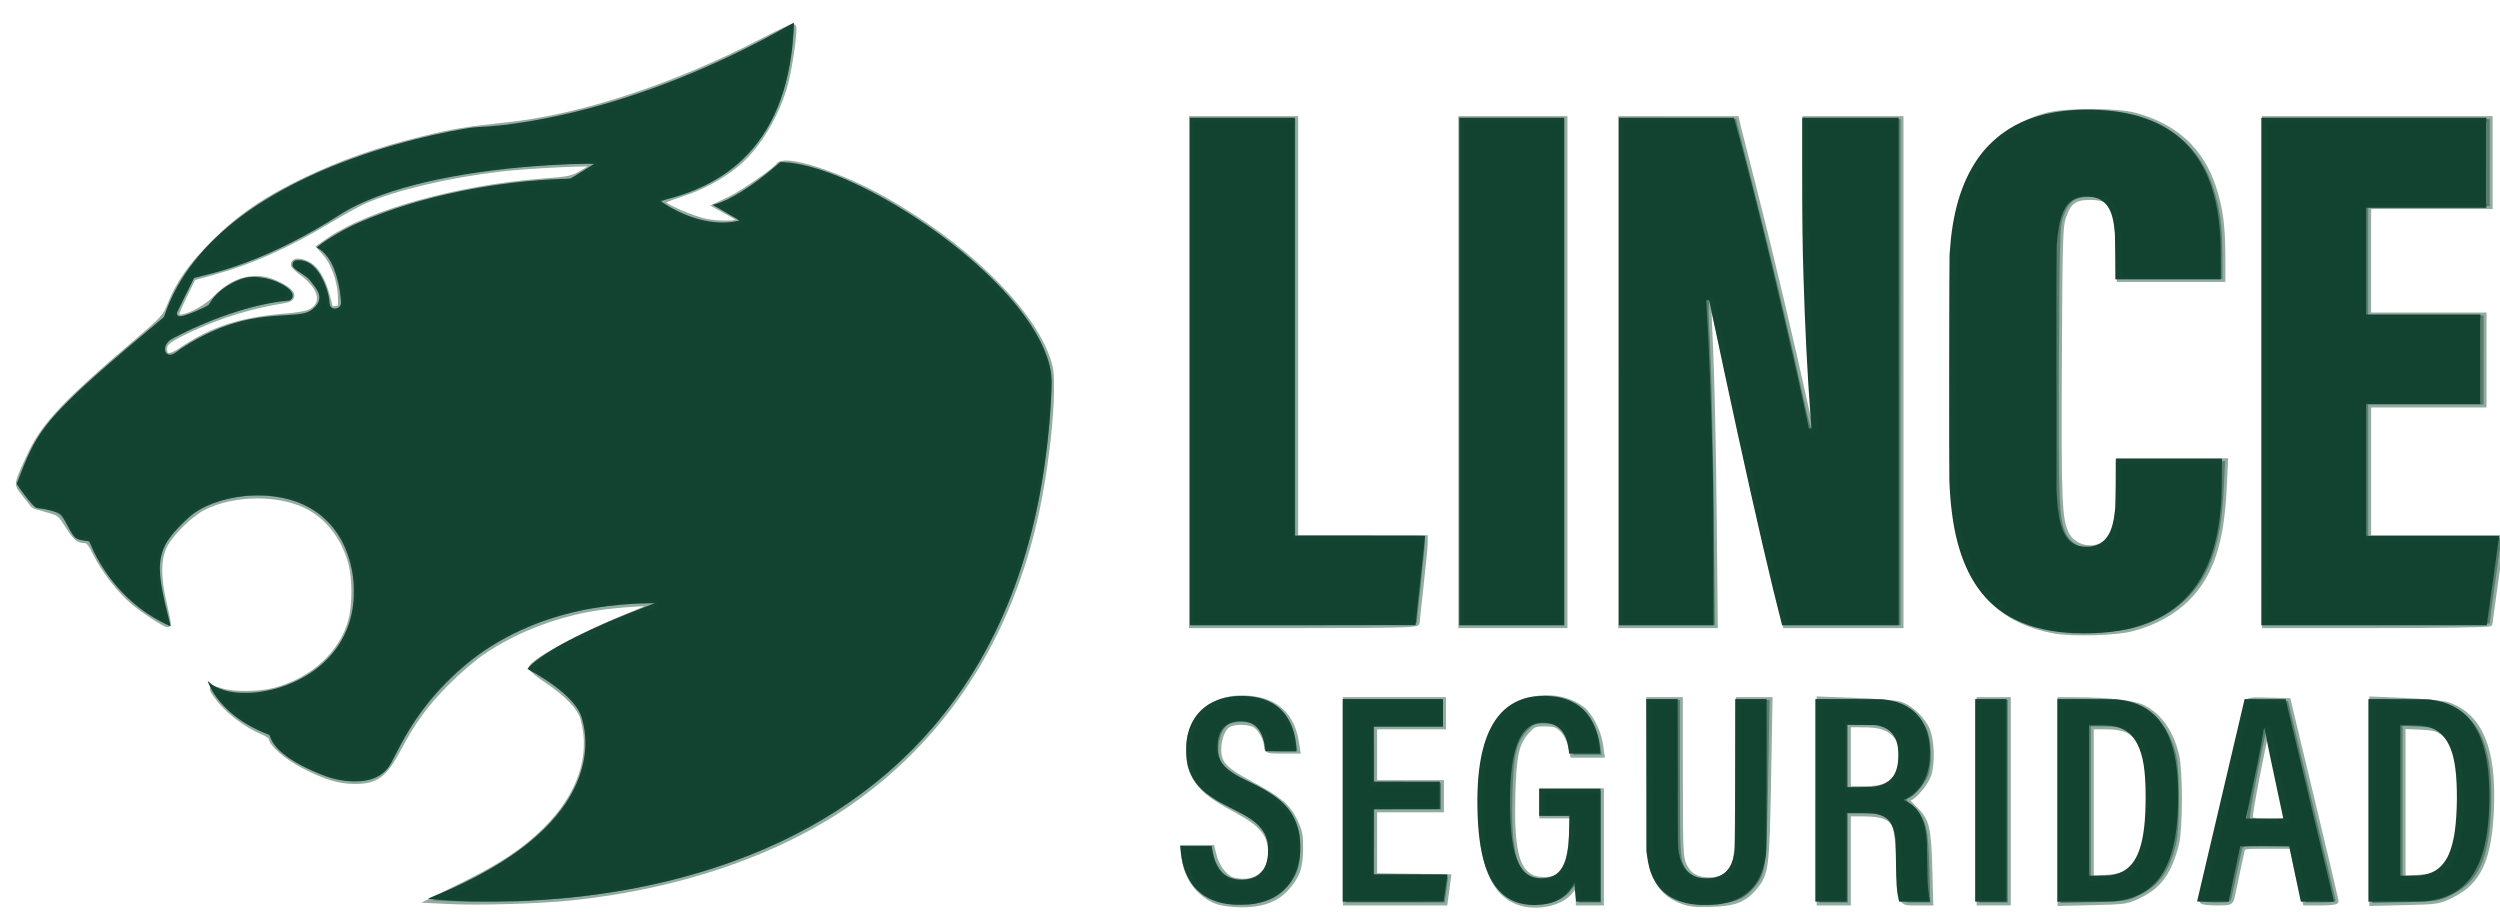 <?xml version="1.0" encoding="UTF-8" standalone="no"?>
<svg
   xmlns:dc="http://purl.org/dc/elements/1.1/"
   xmlns:cc="http://creativecommons.org/ns#"
   xmlns:rdf="http://www.w3.org/1999/02/22-rdf-syntax-ns#"
   xmlns:svg="http://www.w3.org/2000/svg"
   xmlns="http://www.w3.org/2000/svg"
   xmlns:sodipodi="http://sodipodi.sourceforge.net/DTD/sodipodi-0.dtd"
   xmlns:inkscape="http://www.inkscape.org/namespaces/inkscape"
   height="341"
   width="935"
   version="1.1"
   id="svg8"
   inkscape:version="1.0 (4035a4fb49, 2020-05-01)"
   sodipodi:docname="card-logo.svg">
  <defs
     id="defs2">
    <clipPath
       id="clipEmfPath1"
       clipPathUnits="userSpaceOnUse">
      <path
         id="path849"
         d="M 0,0 H 106.17 V 46.493 H 0 Z" />
    </clipPath>
    <pattern
       y="0"
       x="0"
       height="6"
       width="6"
       patternUnits="userSpaceOnUse"
       id="EMFhbasepattern" />
  </defs>
  <sodipodi:namedview
     id="base"
     pagecolor="#ffffff"
     bordercolor="#666666"
     borderopacity="1.0"
     inkscape:pageopacity="0.0"
     inkscape:pageshadow="2"
     inkscape:zoom="0.8359833"
     inkscape:cx="463.85898"
     inkscape:cy="306.78932"
     inkscape:document-units="mm"
     inkscape:current-layer="layer1"
     inkscape:document-rotation="0"
     showgrid="false"
     inkscape:window-width="1375"
     inkscape:window-height="788"
     inkscape:window-x="100"
     inkscape:window-y="26"
     inkscape:window-maximized="0" />
  <g
     inkscape:label="Layer 1"
     inkscape:groupmode="layer"
     id="layer1">
    <g
       id="g916"
       transform="translate(90.381,32.037)">
      <path
         id="path847"
         d="m 481.711,306.372 c -10.636,-0.726 -16.802,-8.851 -18.789,-24.759 -0.857,-6.863 -1.013,-16.229 -0.385,-23.199 1.305,-14.489 5.925,-23.805 13.806,-27.834 3.02,-1.544 5.937,-2.225 9.954,-2.324 4.592,-0.113 8.196,0.589 11.416,2.224 3.514,1.785 5.95,4.299 7.788,8.037 1.485,3.021 2.276,6.236 2.587,10.52 l 0.057,0.783 h -5.832 -5.832 l -0.184,-1.503 c -0.771,-6.297 -3.627,-9.597 -8.656,-10.005 -6.52,-0.528 -10.537,4.239 -12.279,14.572 -1.059,6.281 -1.318,16.624 -0.632,25.214 0.798,9.993 3.167,15.599 7.423,17.566 1.392,0.643 3.155,0.907 4.955,0.743 2.366,-0.217 4.029,-0.914 5.396,-2.264 2.093,-2.066 3.214,-5.253 3.726,-10.587 0.153,-1.596 0.294,-5.616 0.296,-8.442 l 10e-4,-2.011 h -5.63 -5.63 v -5.08 -5.08 h 11.472 11.472 v 21.125 21.125 l -4.551,-0.022 -4.551,-0.022 -0.099,-0.75 c -0.196,-1.49 -0.378,-3.515 -0.435,-4.84 l -0.059,-1.353 -0.406,0.677 c -1.468,2.446 -3.213,4.217 -5.367,5.444 -2.145,1.223 -4.473,1.842 -7.689,2.047 -1.489,0.095 -1.902,0.094 -3.344,-0.004 z m 63.088,0.004 c -7.67,-0.599 -12.916,-3.384 -16.04,-8.515 -1.671,-2.744 -2.622,-5.79 -3.211,-10.278 l -0.183,-1.397 -0.027,-28.384 -0.027,-28.384 h 5.884 5.884 l 0.028,27.453 c 0.03,29.647 0.005,27.919 0.443,30.234 0.854,4.513 2.951,7.463 6.165,8.674 1.413,0.532 2.151,0.646 4.205,0.649 1.964,0.003 2.573,-0.077 3.937,-0.52 1.318,-0.428 2.268,-0.987 3.204,-1.884 1.815,-1.741 2.796,-4.11 3.332,-8.049 0.133,-0.975 0.146,-3.245 0.171,-28.808 l 0.027,-27.749 h 5.884 5.884 l -0.025,28.13 c -0.028,30.724 0.005,28.647 -0.49,31.54 -0.865,5.059 -2.649,8.861 -5.495,11.708 -3.066,3.068 -7.123,4.823 -12.62,5.46 -1.356,0.157 -5.531,0.23 -6.931,0.12 z m -174.298,-0.088 c -5.592,-0.51 -9.868,-2.274 -13.112,-5.41 -1.54,-1.489 -2.652,-3.053 -3.702,-5.21 -1.473,-3.025 -2.272,-6.283 -2.579,-10.52 l -0.057,-0.783 h 5.876 5.876 l 0.147,1.079 c 0.531,3.886 1.764,6.807 3.693,8.75 0.84,0.846 1.493,1.306 2.594,1.827 2.779,1.317 7.081,1.25 9.88,-0.152 1.541,-0.772 2.91,-2.205 3.662,-3.832 0.376,-0.814 0.753,-2.113 0.939,-3.234 0.215,-1.301 0.214,-4.299 -0.003,-5.496 -0.47,-2.596 -1.429,-4.509 -3.172,-6.33 -2.17,-2.267 -4.154,-3.559 -9.917,-6.455 -3.934,-1.977 -5.674,-2.942 -7.49,-4.151 -6.294,-4.194 -9.093,-8.574 -9.789,-15.322 -0.143,-1.383 -0.123,-4.531 0.037,-5.85 0.73,-6.027 3.496,-10.696 8.12,-13.703 1.675,-1.09 4.242,-2.137 6.412,-2.617 4.24,-0.938 9.337,-0.824 13.335,0.298 6.138,1.722 10.294,5.953 12.147,12.367 0.509,1.763 0.889,4.031 0.979,5.855 0.026,0.518 0.065,1.084 0.086,1.258 l 0.04,0.318 h -5.801 c -3.19,0 -5.801,-0.03 -5.801,-0.067 0,-0.3 -0.306,-2.288 -0.477,-3.1 -0.773,-3.67 -2.334,-6.068 -4.73,-7.266 -2.292,-1.146 -5.913,-1.141 -8.286,0.009 -2.314,1.122 -3.698,3.151 -4.251,6.232 -0.206,1.15 -0.209,3.65 -0.004,4.78 0.692,3.828 2.887,6.201 8.525,9.216 0.445,0.238 1.876,0.942 3.18,1.563 9.585,4.571 14.271,8.401 16.881,13.798 1.241,2.566 1.873,5.114 2.113,8.53 0.343,4.872 -0.39,9.169 -2.19,12.827 -1.06,2.154 -2.042,3.514 -3.702,5.128 -3.13,3.044 -7.199,4.852 -12.477,5.546 -1.244,0.163 -5.658,0.236 -6.985,0.115 z M 85.989,305.109 c -4.551,-0.128 -9.023,-0.364 -12.908,-0.684 -2.311,-0.19 -3.351,-0.297 -3.403,-0.349 -0.019,-0.019 0.469,-0.239 1.085,-0.488 23.071,-9.356 39.207,-20.221 48.677,-32.775 7.679,-10.179 10.645,-21.57 8.354,-32.083 -0.299,-1.374 -0.731,-2.823 -1.084,-3.635 -1.401,-3.231 -4.68,-6.82 -9.617,-10.527 -2.488,-1.868 -6.401,-4.358 -9.08,-5.777 -0.615,-0.326 -1.119,-0.613 -1.121,-0.638 -0.006,-0.141 1.073,-1.283 1.886,-1.994 6.721,-5.883 22.112,-13.595 42.901,-21.497 1.56,-0.593 2.855,-1.098 2.879,-1.122 0.057,-0.06 -4.789,0.047 -6.943,0.153 -14.967,0.737 -28.273,3.597 -40.344,8.671 -15.581,6.55 -28.828,16.872 -39.083,30.453 -4.131,5.47 -7.204,10.53 -11.253,18.529 -1.6,3.161 -2.01,3.785 -3.311,5.041 -2.001,1.932 -4.596,3.115 -7.898,3.601 -3.491,0.513 -7.875,0.158 -12.001,-0.973 -2.229,-0.611 -6.407,-2.296 -9.681,-3.904 -5.777,-2.837 -9.759,-5.773 -11.941,-8.804 -0.626,-0.87 -1.318,-2.215 -1.525,-2.967 l -0.142,-0.514 -0.647,-0.24 c -2.126,-0.789 -5.418,-2.352 -7.42,-3.524 -3.421,-2.002 -5.902,-3.892 -8.43,-6.421 -2.549,-2.55 -4.428,-5.109 -5.755,-7.838 -0.419,-0.862 -0.928,-2.08 -0.928,-2.22 0,-0.022 0.29,0.23 0.645,0.562 2.186,2.042 5.697,3.35 10.278,3.829 1.342,0.141 5.128,0.141 6.518,0.002 5.884,-0.592 11.095,-2.064 16.214,-4.582 4.197,-2.064 7.654,-4.497 10.712,-7.539 6.08,-6.047 9.496,-13.518 10.241,-22.394 0.111,-1.324 0.111,-5.199 0,-6.651 -0.439,-5.737 -2.239,-11.794 -4.869,-16.388 -0.737,-1.288 -1.828,-2.896 -2.767,-4.081 -1.032,-1.301 -3.322,-3.603 -4.595,-4.619 -5.495,-4.385 -12.306,-6.853 -20.489,-7.426 -1.79,-0.125 -5.951,-0.055 -7.662,0.129 -8.884,0.957 -16.597,3.869 -21.254,8.025 -0.441,0.393 -1.544,1.456 -2.452,2.362 -4.292,4.282 -6.269,7.088 -7.411,10.519 -1.701,5.113 -1.207,10.819 2.049,23.675 0.537,2.119 0.995,3.938 1.019,4.043 l 0.044,0.19 -0.497,-0.218 c -0.273,-0.12 -1.144,-0.538 -1.936,-0.93 -8.795,-4.348 -16.365,-11.024 -22.074,-19.468 -2.288,-3.384 -4.32,-7.132 -5.496,-10.136 l -0.455,-1.161 -0.355,-0.003 c -1.23,-0.01 -3.621,-0.507 -4.352,-0.905 -1.018,-0.554 -1.974,-1.958 -3.969,-5.829 -1.512,-2.934 -1.723,-3.201 -2.993,-3.798 -1.495,-0.703 -4.79,-1.48 -7.253,-1.711 -0.349,-0.033 -0.781,-0.133 -0.958,-0.222 -0.748,-0.377 -2.511,-2.314 -4.414,-4.852 -1.339,-1.785 -2.841,-3.945 -2.841,-4.085 0,-0.127 1.566,-4.169 2.599,-6.71 3.429,-8.43 6.371,-13.162 12.266,-19.727 1.564,-1.742 6.589,-6.771 9.013,-9.02 6.539,-6.068 13.997,-12.53 27.761,-24.056 l 3.421,-2.865 0.439,-1.27 C -23.935,71.718 -14.221,59.293 -0.087,48.779 14.669,37.801 34.251,28.71 57.446,22.068 66.448,19.491 76.05,17.301 84.159,15.978 86.38,15.615 86.964,15.551 88.815,15.468 100.198,14.956 115.332,12.369 130.259,8.384 c 24.642,-6.578 50.454,-17.306 74.359,-30.903 1.013,-0.576 1.866,-1.048 1.896,-1.048 0.127,0 -0.173,5.09 -0.484,8.213 -1.975,19.809 -9.003,34.891 -20.993,45.049 -7.081,5.999 -15.953,10.316 -26.627,12.954 -0.931,0.23 -1.727,0.429 -1.769,0.443 -0.095,0.03 1.644,1.172 3.253,2.136 1.528,0.915 4.904,2.582 6.474,3.197 5.872,2.297 11.759,3.19 16.866,2.558 1.022,-0.127 2.445,-0.393 2.793,-0.523 0.154,-0.058 -0.648,-0.551 -4.859,-2.985 l -5.044,-2.916 0.753,-0.185 c 5.398,-1.329 14.133,-6.805 23.017,-14.432 l 1.605,-1.377 1.226,0.056 c 11.036,0.501 28.015,7.347 45.771,18.455 17.155,10.732 32.279,23.702 42.151,36.149 6.692,8.438 10.827,16.632 11.989,23.758 0.423,2.596 0.423,4.601 -2e-5,11.608 -3.038,50.29 -17.741,90.734 -44.153,121.454 -20.336,23.653 -47.73,41.334 -80.979,52.266 -22.828,7.506 -47.282,11.678 -74.549,12.72 -3.001,0.115 -13.91,0.167 -16.966,0.081 z M -25.503,100.28 c 0.34,-0.161 0.94,-0.554 1.334,-0.873 0.833,-0.674 2.768,-1.955 4.696,-3.109 7.562,-4.528 15.029,-7.481 22.722,-8.988 3.977,-0.779 6.937,-1.107 13.431,-1.489 6.967,-0.409 8.514,-0.84 10.627,-2.959 0.752,-0.754 1.192,-1.394 1.497,-2.181 0.327,-0.842 0.328,-1.996 0.002,-2.948 -0.383,-1.12 -0.837,-1.822 -2.799,-4.329 -1.198,-1.531 -1.397,-1.693 -4.92,-3.996 -0.877,-0.574 -1.557,-1.168 -1.833,-1.603 -0.344,-0.543 -0.346,-1.181 -0.005,-1.714 0.378,-0.59 0.522,-0.679 1.255,-0.772 2.656,-0.338 5.324,0.836 7.368,3.244 2.459,2.897 4.582,8.072 4.943,12.053 0.123,1.357 0.219,1.704 0.58,2.105 0.392,0.435 0.859,0.643 1.451,0.645 1.319,0.005 2.362,-0.966 2.363,-2.199 8.5e-4,-0.559 -0.274,-2.935 -0.509,-4.403 -0.657,-4.109 -1.728,-7.675 -3.108,-10.357 -1.28,-2.486 -3.338,-4.764 -5.069,-5.611 l -0.481,-0.235 0.33,-0.284 c 2.937,-2.533 10.084,-6.729 15.401,-9.042 11.647,-5.067 24.454,-9.01 38.481,-11.849 12.7,-2.571 26.304,-4.19 38.024,-4.526 l 2.676,-0.077 4.394,-2.728 c 2.416,-1.5 4.432,-2.765 4.478,-2.811 0.098,-0.096 -5.447,-0.029 -8.848,0.108 -32.059,1.29 -59.635,6.35 -77.314,14.187 -3.13,1.388 -5.849,2.779 -7.565,3.872 -4.785,3.048 -7.281,4.567 -10.837,6.597 -11.514,6.572 -22.943,11.621 -33.782,14.924 -2.627,0.8 -3.61,1.069 -7.609,2.08 -1.996,0.505 -3.64,0.929 -3.652,0.943 -0.141,0.159 -6.331,12.681 -6.404,12.957 -0.197,0.736 0.346,1.334 1.209,1.335 1.269,8.5e-4 4.724,-1.288 9.145,-3.411 l 1.474,-0.708 0.406,-0.724 c 1.688,-3.008 4.813,-5.779 8.817,-7.818 1.459,-0.743 3.179,-1.421 4.29,-1.69 4.394,-1.064 10.954,0.288 15.252,3.144 2.722,1.809 3.465,3.784 1.9,5.052 -0.326,0.264 -0.427,0.296 -1.079,0.348 -10.991,0.877 -26.472,5.762 -40.259,12.705 -3.295,1.659 -3.815,1.969 -4.454,2.651 -1.521,1.623 -1.584,3.897 -0.129,4.636 0.599,0.304 1.25,0.258 2.11,-0.151 z M 411.776,267.305 V 229.416 H 430.53 449.284 v 5.165 5.165 h -12.954 -12.954 l 0.021,10.266 0.021,10.266 12.34,0.021 12.34,0.021 v 5.122 5.122 l -12.34,0.021 -12.34,0.021 -0.021,12.171 -0.021,12.171 h 13.801 c 11.865,0 13.801,0.017 13.801,0.12 0,0.066 -0.324,2.334 -0.72,5.04 -0.396,2.706 -0.72,4.957 -0.72,5.002 0,0.054 -6.628,0.083 -18.881,0.083 h -18.881 z m 176.784,0 v -37.888 h 12.044 c 7.557,0 12.407,0.033 13.018,0.087 6.704,0.599 11.642,3.225 14.645,7.786 1.576,2.394 2.586,5.415 3.015,9.017 0.192,1.616 0.195,5.083 0.004,6.639 -0.306,2.504 -0.964,4.871 -1.866,6.719 -1.58,3.238 -4.217,5.866 -7.201,7.178 l -0.629,0.277 0.863,0.433 c 2.37,1.189 4.173,2.892 5.395,5.098 1.066,1.925 1.858,4.656 2.192,7.566 0.236,2.055 0.277,3.178 0.345,9.398 0.071,6.502 0.13,8.176 0.387,10.837 0.115,1.192 0.477,3.934 0.595,4.508 l 0.048,0.233 h -5.757 -5.757 l -0.217,-0.91 c -0.699,-2.937 -0.89,-5.762 -0.985,-14.584 -0.069,-6.356 -0.114,-7.436 -0.385,-9.144 -0.696,-4.395 -2.387,-6.744 -5.635,-7.827 -1.864,-0.622 -2.254,-0.658 -7.59,-0.7 l -4.763,-0.038 v 16.601 16.601 h -5.884 -5.884 v -37.888 z m 20.87,-5.039 c 4.509,-0.37 7.312,-1.949 8.841,-4.979 0.957,-1.898 1.437,-4.672 1.336,-7.719 -0.093,-2.8 -0.649,-4.858 -1.759,-6.515 -1.329,-1.983 -3.114,-3.123 -5.877,-3.755 -0.717,-0.164 -1.08,-0.176 -6.202,-0.207 l -5.44,-0.032 v 11.647 11.647 l 4.043,-0.001 c 2.224,-8.4e-4 4.5,-0.039 5.059,-0.085 z m 38.904,5.039 v -37.888 h 5.884 5.884 v 37.888 37.888 h -5.884 -5.884 z m 30.734,0.005 v -37.893 l 10.477,8.5e-4 c 6.472,8.4e-4 10.866,0.034 11.493,0.088 6.068,0.521 10.799,2.474 14.407,5.947 4.251,4.091 6.913,10.201 8.105,18.602 0.461,3.246 0.636,5.782 0.7,10.16 0.197,13.413 -1.643,23.298 -5.566,29.905 -3.471,5.845 -8.703,9.366 -15.699,10.563 -2.644,0.452 -2.569,0.45 -13.61,0.486 l -10.308,0.034 v -37.893 z m 19.232,28.06 c 5.864,-0.581 9.479,-3.673 11.554,-9.884 1.536,-4.597 2.233,-10.711 2.234,-19.578 0,-9.489 -0.88,-15.2 -3.01,-19.516 -1.707,-3.459 -4.079,-5.494 -7.587,-6.508 -1.716,-0.496 -3.469,-0.645 -7.585,-0.646 h -2.985 v 28.109 28.109 h 3.251 c 1.788,0 3.645,-0.039 4.128,-0.087 z m 33.04,9.675 c 0.043,-0.145 17.381,-73.935 17.636,-75.057 l 0.13,-0.572 7.672,0.022 7.672,0.022 8.99,37.592 c 4.945,20.676 9.015,37.716 9.045,37.868 l 0.054,0.276 -6.204,-0.022 -6.204,-0.022 -2.179,-10.287 c -1.198,-5.658 -2.18,-10.316 -2.182,-10.351 -0.002,-0.035 -4.114,-0.064 -9.138,-0.064 -7.232,0 -9.143,0.022 -9.172,0.106 -0.02,0.058 -1.005,4.725 -2.188,10.372 l -2.151,10.266 h -5.913 c -5.591,0 -5.91,-0.008 -5.869,-0.148 z m 32.197,-31.115 c -0.131,-0.535 -4.077,-19.113 -4.796,-22.585 -0.888,-4.282 -1.333,-6.546 -1.824,-9.269 -0.168,-0.93 -0.32,-1.707 -0.338,-1.725 -0.018,-0.018 -0.085,-0.014 -0.147,0.01 -0.076,0.029 -0.178,0.479 -0.307,1.344 -0.293,1.979 -1.18,6.757 -2.118,11.418 -0.802,3.987 -4.291,20.668 -4.37,20.891 -0.029,0.084 1.398,0.106 6.955,0.106 h 6.992 z m 31.863,-6.628 v -37.892 l 11.113,0.029 c 10.88,0.029 11.139,0.033 12.395,0.213 3.305,0.475 5.638,1.168 8.131,2.417 7.039,3.527 11.261,10.714 12.889,21.942 0.878,6.057 0.98,14.755 0.258,22.013 -0.761,7.639 -2.46,13.617 -5.17,18.183 -3.637,6.129 -9.315,9.686 -17.051,10.681 -2.047,0.263 -3.649,0.3 -13.06,0.302 l -9.504,10e-4 v -37.892 z m 19.316,28.066 c 4.551,-0.46 7.636,-2.39 9.898,-6.192 1.381,-2.32 2.529,-6.15 3.119,-10.398 0.927,-6.682 1.022,-16.76 0.216,-23.156 -1.11,-8.812 -4.103,-13.756 -9.404,-15.53 -1.971,-0.659 -3.828,-0.851 -8.266,-0.852 l -2.942,-8.5e-4 v 28.109 28.109 h 3.251 c 1.788,0 3.645,-0.04 4.128,-0.089 z m -129.552,-90.597 c -16.752,-0.789 -28.598,-6.48 -36.1,-17.343 -6.398,-9.264 -9.736,-22.028 -10.385,-39.715 -0.134,-3.646 -0.066,-82.77 0.072,-84.582 0.246,-3.218 0.369,-4.631 0.528,-6.054 1.562,-13.983 5.607,-24.734 12.345,-32.808 1.655,-1.983 4.431,-4.596 6.566,-6.179 6.162,-4.57 13.709,-7.424 22.614,-8.549 6.988,-0.883 15.318,-0.725 22.165,0.42 13.025,2.178 22.636,7.993 28.799,17.424 4.584,7.015 7.266,15.999 8.129,27.237 0.241,3.138 0.299,5.393 0.3,11.62 v 6.202 h -19.718 -19.718 l -0.044,-7.98 c -0.025,-4.531 -0.084,-8.492 -0.137,-9.165 -0.378,-4.848 -1.156,-7.836 -2.608,-10.023 -1.181,-1.778 -2.786,-2.907 -4.896,-3.442 -3.047,-0.773 -6.416,-0.322 -8.534,1.142 -2.397,1.657 -3.931,4.697 -4.831,9.573 -0.338,1.83 -0.559,3.747 -0.83,7.195 -0.135,1.718 -0.202,88.264 -0.071,91.652 0.111,2.864 0.211,4.338 0.433,6.35 0.975,8.837 3.407,13.198 8.036,14.413 0.987,0.259 3.202,0.36 4.317,0.197 2.239,-0.327 3.86,-1.133 5.261,-2.614 2.185,-2.31 3.298,-5.738 3.897,-11.996 0.063,-0.655 0.11,-4.077 0.134,-9.631 l 0.036,-8.615 h 19.861 19.861 l -0.051,6.287 c -0.059,7.225 -0.157,9.564 -0.575,13.737 -0.866,8.645 -2.726,15.715 -5.748,21.844 -3.54,7.178 -8.357,12.47 -15.029,16.511 -1.246,0.754 -4.532,2.365 -6.054,2.967 -6.822,2.699 -15.048,4.052 -24.342,4.003 -1.257,-0.007 -2.915,-0.042 -3.683,-0.078 z M 354.626,106.904 V 11.992 h 19.643 19.643 v 78.147 78.147 h 24.342 c 22.056,0 24.342,0.013 24.342,0.133 0,0.073 -0.8,7.589 -1.778,16.702 -0.978,9.113 -1.778,16.597 -1.778,16.631 0,0.034 -18.993,0.062 -42.206,0.062 h -42.206 z m 100.753,0 V 11.992 H 474.98 494.58 v 94.911 94.911 H 474.98 455.38 Z m 59.69,0 v -94.912 l 21.523,0.021 21.523,0.021 0.28,0.974 c 3.327,11.579 8.968,33.653 14.343,56.134 5.069,21.198 11.157,47.964 13.21,58.082 l 0.198,0.974 h 0.466 0.466 l -0.019,-0.423 c -0.011,-0.233 -0.133,-1.909 -0.273,-3.725 -1.159,-15.101 -2.128,-34.202 -2.668,-52.578 -0.397,-13.496 -0.467,-19.635 -0.468,-40.703 l -4.9e-4,-18.775 h 18.034 18.034 v 94.911 94.911 h -21.792 -21.792 l -0.055,-0.191 c -0.174,-0.604 -2.774,-11.003 -3.393,-13.568 -4.912,-20.377 -10.996,-47.521 -18.332,-81.788 -1.626,-7.597 -5.075,-23.862 -5.416,-25.548 l -0.099,-0.487 h -0.544 c -0.508,0 -0.544,0.013 -0.544,0.191 0,0.105 0.056,1.048 0.125,2.095 0.833,12.756 1.792,37.623 2.246,58.293 0.049,2.235 0.131,5.912 0.181,8.17 0.05,2.258 0.11,15.07 0.132,28.469 l 0.04,24.363 h -17.703 -17.703 v -94.912 z m 240.284,0 V 11.992 h 42.079 42.079 v 16.849 16.849 h -22.479 -22.479 v 19.939 19.939 h 21.378 21.378 v 16.764 16.764 h -21.378 -21.378 v 24.638 24.638 h 24.899 24.899 l -0.048,0.233 c -0.026,0.128 -1.057,7.529 -2.291,16.447 -1.234,8.918 -2.264,16.337 -2.291,16.489 l -0.048,0.275 h -42.16 -42.16 z"
         style="fill:#134431;fill-opacity:1;stroke-width:0.085" />
      <path
         transform="scale(0.265)"
         id="path870"
         d="m 293.692,1150.938 -24.035,-1.184 47.055,-23.448 c 52.089,-25.957 83.835,-47.358 112.371,-75.755 49.267,-49.026 68.001,-104.952 52.941,-158.044 -4.27,-15.053 -22.733,-34.438 -50.216,-52.725 -13.249,-8.816 -23.365,-17.201 -22.479,-18.633 7.088,-11.468 78.171,-49.196 136.97,-72.697 18.857,-7.537 35.571,-14.929 37.143,-16.426 3.86,-3.678 -55.775,0.006 -87.143,5.384 -56.864,9.748 -110.752,30.91 -155.98,61.254 -12.425,8.336 -35.448,28.125 -51.163,43.975 -29.818,30.076 -47.22,53.785 -67.442,91.883 -20.247,38.145 -31.818,46.907 -61.948,46.907 -22.023,0 -42.21,-6.182 -73.137,-22.395 -23.759,-12.456 -44.616,-30.698 -44.616,-39.022 0,-1.785 -6.75,-6.063 -15,-9.506 -19.326,-8.065 -44.766,-27.24 -57.655,-43.454 -5.581,-7.021 -10.16,-13.673 -10.175,-14.782 -0.015,-1.109 5.277,-0.145 11.76,2.143 15.526,5.478 52.927,5.304 74.943,-0.348 54.346,-13.953 96.722,-52.748 108.863,-99.665 5.631,-21.759 5.645,-58.444 0.032,-79.995 -9.765,-37.49 -33.687,-67.825 -65.076,-82.519 -40.383,-18.905 -101.754,-17.76 -142.747,2.663 -19.158,9.545 -46.145,35.701 -55.74,54.023 -9.594,18.321 -9.835,45.814 -0.736,83.764 3.511,14.642 5.886,27.118 5.279,27.725 -1.806,1.806 -36.995,-21.346 -50.462,-33.2 -18.344,-16.147 -39.39,-43.51 -50.625,-65.82 -8.229,-16.341 -11.062,-19.612 -16.983,-19.612 -8.152,0 -12.655,-4.322 -25.264,-24.247 -8.316,-13.141 -10.428,-14.628 -27.203,-19.155 -10.003,-2.7 -18.436,-5.289 -18.739,-5.753 -0.303,-0.465 -5.517,-7.039 -11.586,-14.611 -10.687,-13.332 -10.922,-14.097 -7.437,-24.286 1.979,-5.786 9.256,-22.126 16.172,-36.311 18.967,-38.907 50.662,-72.259 145.251,-152.843 41.56,-35.406 43.413,-37.451 50.941,-56.197 12.137,-30.222 29.104,-53.977 61.959,-86.749 C -1.575,184.729 33.943,160.473 90.714,133.226 141.052,109.066 192.83,90.916 254.242,75.905 299.609,64.815 315.484,62.182 376.299,55.662 480.651,44.474 613.644,0.559 735.962,-63.099 c 22.6,-11.762 41.715,-20.762 42.477,-20 2.417,2.417 -4.669,53.753 -10.69,77.445 -11.192,44.04 -38.859,90.759 -68.387,115.481 -21.968,18.393 -50.814,33.9 -80.864,43.474 -15.29,4.871 -27.088,10.01 -26.216,11.42 3.613,5.846 43.401,23.198 62.273,27.158 19.487,4.089 50.315,3.215 50.315,-1.425 0,-1.096 -7.763,-6.26 -17.25,-11.475 l -17.25,-9.483 19.393,-9.341 c 18.273,-8.802 63.615,-40.259 67.808,-47.044 7.831,-12.671 85.057,11.972 147.822,47.17 110.697,62.077 203.445,150.871 229.762,219.966 6.565,17.237 7.484,23.716 7.215,50.84 -0.371,37.305 -6.784,95.278 -16.182,146.29 -34.185,185.552 -125.831,334.23 -267.031,433.208 -101.738,71.316 -240.851,119.112 -393.305,135.132 -44.152,4.639 -130.688,7.264 -172.159,5.222 z M -83.701,372.686 c 42.76,-28.995 84.513,-42.353 147.143,-47.076 14.143,-1.066 29.212,-3.742 33.487,-5.947 21.747,-11.215 16.74,-34.86 -11.831,-55.871 -6.411,-4.715 -11.656,-9.787 -11.656,-11.272 0,-5.321 8.352,-5.75 18.469,-0.949 14.136,6.708 24.445,25.262 31.374,56.466 1.493,6.722 3.054,7.891 9.542,7.143 7.586,-0.875 7.743,-1.283 7.096,-18.504 -0.801,-21.304 -9.79,-46.595 -21.169,-59.555 l -8.388,-9.553 13.186,-9.072 c 56.931,-39.169 182.111,-73.981 298.569,-83.029 42.396,-3.294 44.842,-3.828 60.607,-13.228 9.036,-5.388 16.429,-10.546 16.429,-11.463 0,-2.809 -93.379,1.66 -134.286,6.426 -72.733,8.475 -149.636,26.662 -192.048,45.418 -8.406,3.718 -30.67,16.001 -49.475,27.296 -59.013,35.446 -109.447,57.968 -163.595,73.055 l -28.322,7.891 -11.851,23.896 c -6.518,13.143 -11.851,25.806 -11.851,28.14 0,12.018 36.68,-3.337 56.533,-23.666 25.218,-25.823 55.3,-33.195 83.415,-20.442 24.702,11.205 29.796,21.271 12.194,24.1 -46.758,7.515 -89.88,20.701 -131.995,40.36 -30.668,14.316 -37.291,19.315 -37.291,28.143 0,12.905 7.994,13.306 25.714,1.291 z"
         style="opacity:0.454;fill:#134431;fill-opacity:1;stroke:#144734;stroke-width:8.261;stroke-opacity:1" />
      <path
         transform="scale(0.265)"
         id="path872"
         d="M 1341.251,404.286 V 47.143 h 72.857 72.857 V 342.857 638.571 h 91.429 91.429 l -0.062,7.857 c -0.034,4.321 -2.578,30.357 -5.652,57.857 -3.075,27.5 -5.618,51.607 -5.652,53.571 -0.049,2.813 -33.715,3.571 -158.634,3.571 h -158.571 z"
         style="opacity:0.454;fill:#134431;fill-opacity:1;stroke:#144734;stroke-width:8.261;stroke-opacity:1" />
      <path
         transform="scale(0.265)"
         id="path874"
         d="M 1721.251,404.286 V 47.143 h 72.857 72.857 V 404.286 761.429 h -72.857 -72.857 z"
         style="opacity:0.454;fill:#134431;fill-opacity:1;stroke:#144734;stroke-width:8.261;stroke-opacity:1" />
      <path
         transform="scale(0.265)"
         id="path876"
         d="M 1946.965,404.286 V 47.143 h 81.096 81.096 l 1.428,6.429 c 0.785,3.536 11.819,46.929 24.518,96.429 21.686,84.526 52.958,216.297 70.519,297.143 7.099,32.681 10.731,43.135 13.831,39.81 0.635,-0.681 -0.545,-25.667 -2.621,-55.524 -5.444,-78.286 -9.866,-215.406 -9.866,-305.951 V 47.143 h 67.143 67.143 V 404.286 761.429 h -81.187 -81.187 l -15.784,-65 c -17.405,-71.679 -37.185,-159.936 -67.292,-300.257 -10.904,-50.82 -20.567,-93.141 -21.473,-94.048 -4.591,-4.591 -4.902,7.312 -1.79,68.45 1.863,36.612 4.123,139.532 5.021,228.711 l 1.633,162.143 h -66.113 -66.113 z"
         style="opacity:0.454;fill:#134431;fill-opacity:1;stroke:#144734;stroke-width:8.261;stroke-opacity:1" />
      <path
         transform="scale(0.265)"
         id="path878"
         d="m 2556.965,768.835 c -68.438,-13.309 -108.197,-50.217 -128.097,-118.912 -12.041,-41.565 -13.316,-65.241 -13.307,-247.066 0.011,-210.03 1.732,-226.364 29.498,-279.967 20.51,-39.594 56.192,-67.747 101.906,-80.402 26.272,-7.273 99.363,-7.286 125.714,-0.022 56.322,15.525 92.386,48.747 109.7,101.053 9.534,28.804 13.031,54.364 13.101,95.766 l 0.057,33.571 h -72.504 -72.504 l -1.311,-42.143 c -1.914,-61.513 -8.617,-73.571 -40.894,-73.571 -21.926,0 -30.306,6.301 -37.774,28.404 -4.375,12.95 -4.976,34.364 -5.778,205.841 -0.913,195.237 0.116,220.207 9.925,240.879 8.852,18.655 33.28,26.124 52.66,16.102 15.764,-8.152 20.645,-24.79 21.944,-74.797 L 2650.433,530 h 74.421 74.42 l -1.91,39.286 c -3.707,76.266 -18.826,121.097 -52.042,154.315 -19.341,19.342 -45.916,33.933 -76.928,42.239 -23.574,6.314 -85.769,7.985 -111.429,2.995 z"
         style="opacity:0.454;fill:#134431;fill-opacity:1;stroke:#144734;stroke-width:8.261;stroke-opacity:1" />
      <path
         transform="scale(0.265)"
         id="path880"
         d="M 2855.537,404.286 V 47.143 h 158.571 158.571 V 108.571 170 h -85.714 -85.714 v 77.143 77.143 h 81.429 81.429 V 387.143 450 h -81.429 -81.429 v 94.286 94.286 h 94.214 94.214 l -1.334,7.857 c -2.155,12.697 -15.666,109.687 -15.666,112.462 0,1.448 -68.066,2.538 -158.571,2.538 h -158.571 z"
         style="opacity:0.454;fill:#134431;fill-opacity:1;stroke:#144734;stroke-width:8.261;stroke-opacity:1" />
      <path
         transform="scale(0.265)"
         id="path882"
         d="M 3006.965,1009.926 V 866.323 l 47.749,2.061 c 26.342,1.137 52.646,3.748 58.672,5.824 45.473,15.667 64.885,62.36 61.205,147.22 -3.038,70.063 -17.71,101.969 -55.429,120.538 -18.584,9.149 -19.712,9.329 -65.553,10.435 l -46.644,1.126 z m 95.222,100.378 c 19.866,-12.278 30.519,-49.169 30.47,-105.511 -0.042,-48.641 -9.096,-80.108 -26.652,-92.63 -7.225,-5.154 -13.773,-6.651 -32.612,-7.456 l -23.571,-1.007 v 107.812 107.812 l 21.075,-1.353 c 14.985,-0.962 24.026,-3.177 31.291,-7.666 z"
         style="opacity:0.454;fill:#134431;fill-opacity:1;stroke:#144734;stroke-width:8.261;stroke-opacity:1" />
      <path
         transform="scale(0.265)"
         id="path884"
         d="m 2766.965,1150.384 c 0,-1.822 50.684,-220.066 64.309,-276.915 1.514,-6.318 2.466,-6.504 29.159,-5.714 l 27.593,0.817 33.599,140 c 18.479,77 33.669,140.964 33.755,142.143 0.086,1.179 -9.437,2.143 -21.162,2.143 h -21.319 l -2.732,-10.714 c -1.503,-5.893 -3.596,-15.214 -4.652,-20.714 -1.056,-5.5 -3.836,-18.679 -6.178,-29.286 l -4.258,-19.286 h -35.431 c -34.404,0 -35.473,0.186 -36.895,6.429 -0.805,3.536 -4.053,18.643 -7.216,33.571 -3.163,14.929 -6.41,30.036 -7.216,33.572 -1.347,5.913 -3.064,6.428 -21.41,6.428 -10.97,0 -19.946,-1.113 -19.946,-2.473 z m 120,-114.129 c 0,-4.58 -25.955,-127.449 -27.182,-128.675 -1.877,-1.877 -2.721,1.71 -15.538,66.058 -6.502,32.644 -11.045,60.608 -10.097,62.143 2.067,3.344 52.816,3.8 52.816,0.474 z"
         style="opacity:0.454;fill:#134431;fill-opacity:1;stroke:#144734;stroke-width:8.261;stroke-opacity:1" />
      <path
         transform="scale(0.265)"
         id="path886"
         d="M 2566.965,1010.336 V 867.143 l 23.571,0.125 c 43.864,0.232 80.202,4.484 92.667,10.843 23.126,11.798 38.803,33.898 46.942,66.176 5.41,21.456 5.383,104.428 -0.042,125.714 -10.014,39.295 -23.62,58.517 -50.941,71.967 -18.584,9.149 -19.712,9.329 -65.553,10.435 l -46.644,1.126 z m 95.222,99.969 c 22.18,-13.708 32.483,-55.385 29.741,-120.304 -1.124,-26.605 -3.05,-39.785 -7.551,-51.672 -10.063,-26.578 -22.066,-34.042 -54.741,-34.042 h -19.814 v 107.519 107.519 l 21.075,-1.353 c 14.985,-0.962 24.026,-3.177 31.291,-7.666 z"
         style="opacity:0.454;fill:#134431;fill-opacity:1;stroke:#144734;stroke-width:8.261;stroke-opacity:1" />
      <path
         transform="scale(0.265)"
         id="path888"
         d="M 2452.679,1010 V 867.143 h 20 20 V 1010 1152.857 h -20 -20 z"
         style="opacity:0.454;fill:#134431;fill-opacity:1;stroke:#144734;stroke-width:8.261;stroke-opacity:1" />
      <path
         transform="scale(0.265)"
         id="path890"
         d="M 2226.965,1009.554 V 866.251 l 50.714,1.906 c 27.893,1.048 55.67,3.275 61.728,4.949 15.538,4.293 34.717,22.899 40.204,39.002 5.171,15.177 5.847,42.914 1.433,58.809 -3.284,11.827 -19.828,32.088 -28.43,34.818 -4.588,1.456 -3.4,3.572 8.495,15.122 17.011,16.518 19.27,26.058 20.946,88.429 l 1.171,43.571 h -19.332 c -23.12,0 -21.448,3.941 -24.236,-57.143 -1.092,-23.924 -3.526,-45.395 -5.76,-50.817 -5.207,-12.633 -18.305,-17.754 -45.412,-17.754 h -21.52 V 1090 v 62.857 h -20 -20 z m 94.083,-21.701 c 16.216,-8.269 21.288,-17.833 21.471,-40.493 0.127,-15.688 -1.067,-21.467 -5.757,-27.862 -9.62,-13.118 -22.656,-18.06 -47.654,-18.065 l -22.143,-0.004 v 45.714 45.714 l 22.143,-0.005 c 15.433,-0.003 25.111,-1.518 31.94,-5 z"
         style="opacity:0.454;fill:#134431;fill-opacity:1;stroke:#144734;stroke-width:8.261;stroke-opacity:1" />
      <path
         transform="scale(0.265)"
         id="path892"
         d="m 2031.518,1150.131 c -17.989,-7.228 -28.202,-17.156 -36.489,-35.467 -6.543,-14.458 -6.648,-16.297 -7.498,-131.093 l -0.862,-116.429 h 21.576 21.577 l 0.063,110.714 c 0.058,102.582 0.461,111.592 5.49,122.668 6.54,14.405 17.734,20.904 36.008,20.904 16.526,0 28.253,-6.694 34.822,-19.875 4.518,-9.066 5.134,-21.855 5.885,-122.268 l 0.839,-112.143 h 21.745 21.745 l -2.042,112.92 c -2.234,123.499 -3.265,131.668 -19.034,150.734 -14.652,17.716 -28.193,23.039 -61.234,24.073 -23.247,0.727 -31.184,-0.156 -42.59,-4.739 z"
         style="opacity:0.454;fill:#134431;fill-opacity:1;stroke:#144734;stroke-width:8.261;stroke-opacity:1" />
      <path
         transform="scale(0.265)"
         id="path894"
         d="m 1795.942,1149.546 c -32.022,-15.85 -46.46,-57.684 -46.683,-135.261 -0.192,-66.873 12.076,-108.827 38.416,-131.373 27.482,-23.523 75.078,-24.843 103.873,-2.88 11.229,8.565 23.265,32.23 25.776,50.682 l 1.847,13.571 h -20.103 -20.103 l -3.346,-13.946 c -2.078,-8.66 -6.529,-16.996 -11.744,-21.992 -7.094,-6.796 -10.868,-8.07 -24.297,-8.197 -14.738,-0.14 -16.599,0.613 -25.502,10.323 -15.36,16.751 -19.148,33.697 -20.654,92.384 -1.862,72.6 5.058,102.992 26.023,114.283 10.824,5.829 32.777,4.868 40.84,-1.789 9.485,-7.83 15.445,-27.459 17.229,-56.742 L 1879.257,1030 h -21.86 -21.86 v -17.143 -17.143 h 41.429 41.429 v 78.571 78.571 h -15.714 -15.714 V 1140 c 0,-7.071 -1.044,-12.857 -2.32,-12.857 -1.276,0 -5.26,3.977 -8.854,8.837 -14.39,19.463 -54.254,26.236 -79.85,13.566 z"
         style="opacity:0.454;fill:#134431;fill-opacity:1;stroke:#144734;stroke-width:8.261;stroke-opacity:1" />
      <path
         transform="scale(0.265)"
         id="path896"
         d="M 1558.394,1010 V 867.143 h 68.571 68.571 v 18.571 18.571 h -48.571 -48.571 v 40 40 h 47.143 47.143 v 18.571 18.572 h -47.143 -47.143 v 47.08 47.08 l 52.143,0.777 52.143,0.777 -2.392,17.857 -2.392,17.857 h -69.751 -69.751 z"
         style="opacity:0.454;fill:#134431;fill-opacity:1;stroke:#144734;stroke-width:8.261;stroke-opacity:1" />
      <path
         transform="scale(0.265)"
         id="path898"
         d="m 1377.224,1151.219 c -24.921,-9.131 -43.179,-33.131 -46.494,-61.117 l -1.704,-14.388 h 20.059 20.059 l 3.268,12.977 c 1.822,7.237 7.344,17.387 12.482,22.947 7.51,8.125 11.857,10.248 23.5,11.477 26.327,2.778 44.271,-13.75 44.281,-40.786 0.01,-25.546 -11.857,-40.218 -48.566,-60.05 -36.366,-19.647 -49.304,-30.042 -58.563,-47.054 -6.995,-12.852 -8.197,-18.246 -8.153,-36.578 0.042,-17.641 1.431,-24.202 7.731,-36.53 13.855,-27.111 41.625,-40.278 77.822,-36.898 37.063,3.461 59.161,24.265 65.019,61.21 l 1.925,12.143 h -21.462 c -19.671,0 -21.462,-0.485 -21.462,-5.806 0,-10.003 -7.779,-24.971 -15.661,-30.136 -8.636,-5.659 -29.075,-6.312 -38.564,-1.234 -8.171,4.373 -14.347,19.54 -14.347,35.233 0,20.244 8.213,29.122 45.252,48.916 40.373,21.576 52.156,31.453 62.369,52.287 6.876,14.026 8.043,19.827 7.906,39.311 -0.185,26.423 -4.437,38.319 -19.758,55.276 -14.37,15.906 -34.933,23.357 -63.734,23.094 -12.12,-0.111 -27.062,-2.043 -33.205,-4.294 z"
         style="opacity:0.454;fill:#134431;fill-opacity:1;stroke:#144734;stroke-width:8.261;stroke-opacity:1" />
    </g>
  </g>
</svg>
